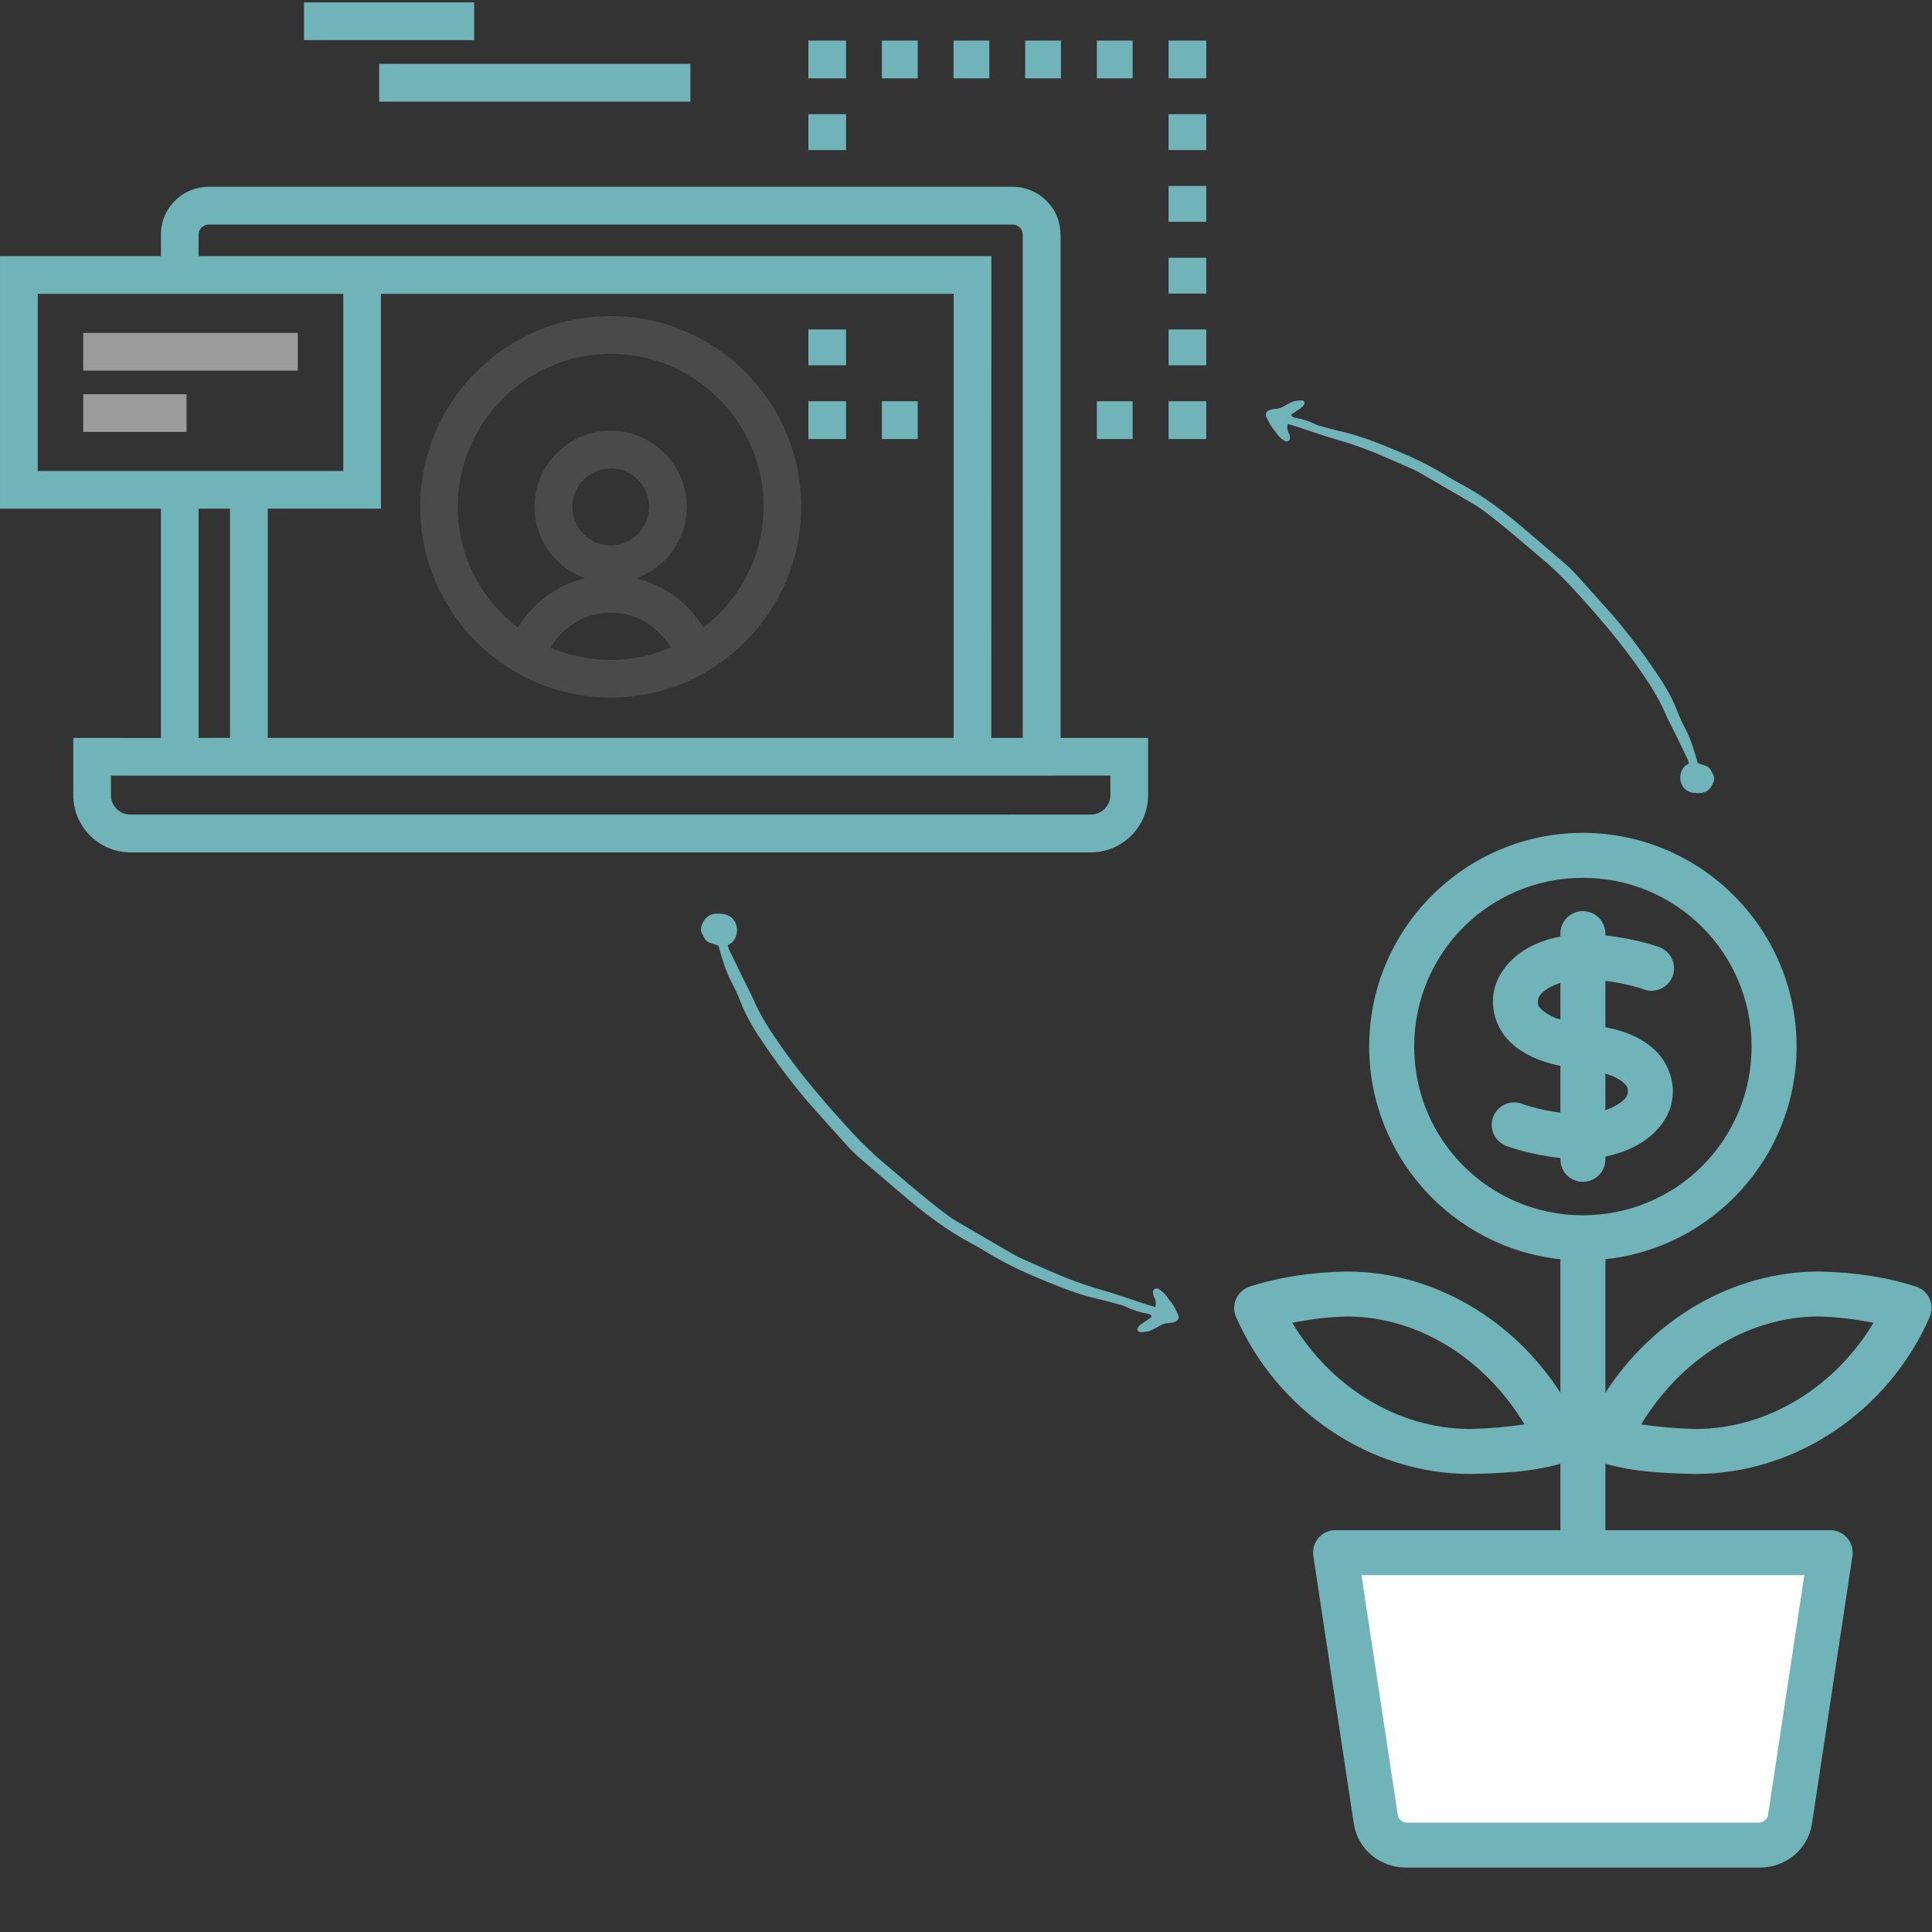 <?xml version="1.0" encoding="UTF-8"?>
<svg width="180px" height="180px" viewBox="0 0 180 180" version="1.1" xmlns="http://www.w3.org/2000/svg" xmlns:xlink="http://www.w3.org/1999/xlink">
    <rect x="0" y="0" width="180" height="180" fill="#333333" stroke="none"/>
    <!-- Generator: Sketch 42 (36781) - http://www.bohemiancoding.com/sketch -->
    <title>Home Page &gt; ROI Icon</title>
    <desc>Created with Sketch.</desc>
    <defs>
        <path d="M32.487,0 C21.518,0 12.578,8.94 12.578,19.91 C12.578,30.171 20.4,38.669 30.392,39.721 L30.392,52.164 C26.033,45.394 18.62,40.867 10.483,40.867 L10.417,40.867 C7.139,40.953 4.298,41.362 1.445,42.275 C0.884,42.459 0.43,42.865 0.188,43.401 C-0.057,43.937 -0.061,44.551 0.168,45.091 C3.987,53.806 12.566,59.729 22.009,59.729 L22.075,59.729 C25.01,59.655 27.662,59.549 30.392,58.779 L30.392,64.968 L9.435,64.968 C9.37,64.964 9.304,64.964 9.239,64.968 C8.67,65.026 8.146,65.312 7.794,65.762 C7.442,66.217 7.29,66.794 7.372,67.359 L11.138,92.278 C11.502,94.714 13.594,96.404 16.017,96.404 L48.959,96.404 C51.382,96.404 53.474,94.714 53.838,92.278 L57.604,67.359 C57.69,66.761 57.51,66.151 57.117,65.693 C56.72,65.239 56.147,64.972 55.541,64.968 L34.584,64.968 L34.584,58.779 C37.314,59.549 39.966,59.655 42.901,59.729 L42.967,59.729 C52.41,59.729 60.989,53.806 64.808,45.091 C65.037,44.551 65.033,43.937 64.788,43.401 C64.546,42.865 64.092,42.459 63.531,42.275 C60.678,41.362 57.837,40.953 54.559,40.867 L54.493,40.867 C46.356,40.867 38.943,45.394 34.584,52.164 L34.584,39.721 C44.576,38.669 52.398,30.171 52.398,19.91 C52.398,8.939 43.458,7.44558079e-15 32.489,7.44558079e-15 L32.487,0 Z M32.487,4.191 C41.194,4.191 48.205,11.203 48.205,19.91 C48.205,28.616 41.194,35.628 32.487,35.628 C23.781,35.628 16.77,28.616 16.77,19.91 C16.77,11.203 23.781,4.191 32.487,4.191 Z M32.258,7.302 C31.178,7.421 30.367,8.346 30.392,9.431 L30.392,9.66 C29.324,9.865 28.263,10.209 27.281,10.773 C25.656,11.711 24.105,13.446 24.105,15.718 C24.105,17.253 24.805,18.604 25.709,19.484 C26.614,20.364 27.658,20.872 28.623,21.219 C29.25,21.445 29.843,21.6 30.392,21.711 L30.392,26.066 C28.361,25.812 26.921,25.28 26.921,25.28 C26.393,25.051 25.791,25.051 25.263,25.28 C24.735,25.505 24.322,25.943 24.121,26.483 C23.925,27.024 23.957,27.621 24.215,28.137 C24.469,28.653 24.927,29.042 25.48,29.209 C25.48,29.209 27.539,29.995 30.392,30.29 L30.392,30.388 C30.384,30.949 30.6,31.489 30.993,31.89 C31.39,32.287 31.927,32.513 32.487,32.513 C33.048,32.513 33.584,32.287 33.981,31.89 C34.374,31.489 34.591,30.949 34.583,30.388 L34.583,30.159 C35.651,29.942 36.716,29.578 37.694,29.013 C39.319,28.075 40.87,26.373 40.87,24.101 C40.87,22.566 40.17,21.182 39.266,20.302 C38.361,19.422 37.317,18.915 36.352,18.567 C35.725,18.342 35.132,18.219 34.583,18.108 L34.583,13.786 C36.613,14.04 38.054,14.539 38.054,14.539 C38.582,14.768 39.184,14.768 39.712,14.539 C40.24,14.314 40.653,13.876 40.854,13.336 C41.05,12.795 41.018,12.198 40.76,11.682 C40.506,11.166 40.048,10.777 39.495,10.61 C39.495,10.61 37.436,9.856 34.583,9.562 L34.583,9.431 C34.596,8.829 34.35,8.248 33.904,7.839 C33.458,7.433 32.86,7.237 32.258,7.302 L32.258,7.302 Z M30.392,13.983 L30.392,17.388 C30.285,17.355 30.171,17.327 30.064,17.29 C29.459,17.073 28.931,16.737 28.656,16.471 C28.382,16.205 28.296,16.111 28.296,15.718 C28.296,15.309 28.533,14.895 29.377,14.408 C29.667,14.24 30.023,14.101 30.392,13.983 L30.392,13.983 Z M34.583,22.431 C34.694,22.464 34.8,22.488 34.911,22.529 C35.516,22.746 36.044,23.049 36.319,23.315 C36.593,23.581 36.679,23.708 36.679,24.101 C36.679,24.51 36.442,24.891 35.598,25.378 C35.308,25.546 34.952,25.714 34.583,25.837 L34.583,22.431 Z M10.483,45.059 L10.548,45.059 C17.314,45.083 23.483,49.164 27.052,55.112 C25.541,55.333 23.925,55.488 22.009,55.538 L21.944,55.538 C15.145,55.513 8.964,51.551 5.407,45.648 C6.971,45.337 8.596,45.112 10.483,45.059 L10.483,45.059 Z M54.427,45.059 L54.493,45.059 C56.38,45.112 58.005,45.337 59.568,45.648 C56.011,51.551 49.831,55.513 43.032,55.538 L42.967,55.538 C41.051,55.488 39.434,55.333 37.924,55.112 C41.493,49.164 47.662,45.083 54.428,45.059 L54.427,45.059 Z" id="path-1"></path>
    </defs>
    <g id="Page-1" stroke="none" stroke-width="1" fill="none" fill-rule="evenodd">
        <g id="Home-Page-&gt;-ROI-Icon">
            <g id="Group-2">
                <g id="np_money-growth_968045_70B3B8" transform="translate(114.986, 77.596)">
                    <mask id="mask-2" fill="white">
                        <use xlink:href="#path-1"></use>
                    </mask>
                    <use id="Shape" fill="#70B3B8" fill-rule="nonzero" xlink:href="#path-1"></use>
                    <path d="M11.859,69.16 L53.118,69.16 L49.712,91.657 C49.687,91.812 49.29,92.213 48.959,92.213 L16.017,92.213 C15.685,92.213 15.288,91.812 15.264,91.657 L11.859,69.16 Z" id="Path" fill="#FFFFFF" style="mix-blend-mode: lighten;" mask="url(#mask-2)"></path>
                </g>
                <g id="np_user-experience_885484_70B3B8" fill-rule="nonzero">
                    <g id="Group">
                        <path d="M98.802,21.851 C98.802,20.659 98.341,19.541 97.508,18.726 C96.684,17.887 95.545,17.402 94.373,17.402 L19.426,17.402 C18.259,17.402 17.11,17.882 16.306,18.702 C15.458,19.532 14.992,20.654 14.992,21.846 L14.992,23.859 L0.001,23.859 L0.001,47.393 L14.992,47.393 L14.992,68.755 L6.83,68.75 L6.83,74.081 C6.83,75.504 7.386,76.848 8.398,77.856 C9.41,78.86 10.747,79.416 12.164,79.416 L101.632,79.416 C103.049,79.416 104.39,78.855 105.397,77.851 C106.405,76.848 106.965,75.504 106.965,74.081 L106.965,68.75 L98.812,68.75 L98.812,21.851 L98.802,21.851 Z M35.492,47.388 L35.492,27.375 L88.851,27.375 L88.851,68.745 L24.948,68.745 L24.948,47.388 L35.492,47.388 Z M18.503,21.851 C18.503,21.681 18.546,21.427 18.786,21.196 C18.96,21.021 19.195,20.923 19.426,20.923 L94.367,20.923 C94.607,20.923 94.833,21.021 95.022,21.215 C95.243,21.427 95.285,21.681 95.285,21.856 L95.285,68.749 L92.357,68.749 L92.362,23.859 L18.503,23.859 L18.503,21.851 Z M3.515,27.375 L31.984,27.375 L31.984,43.877 L3.515,43.877 L3.515,27.375 Z M21.43,47.389 L21.43,68.745 L18.502,68.75 L18.502,47.393 L21.43,47.389 Z M103.451,72.261 L103.451,74.076 C103.451,74.561 103.258,75.018 102.919,75.358 C102.576,75.702 102.114,75.89 101.634,75.89 L12.157,75.895 C11.672,75.895 11.21,75.707 10.867,75.362 C10.523,75.018 10.335,74.571 10.335,74.08 L10.335,72.266 L92.361,72.266 L98.81,72.261 L103.451,72.261 Z" id="Shape" fill="#70B3B8"></path>
                        <path d="M56.895,64.993 C66.686,64.993 74.65,57.028 74.65,47.219 C74.65,37.42 66.686,29.449 56.895,29.449 C47.105,29.449 39.149,37.42 39.149,47.219 C39.149,57.023 47.113,64.993 56.895,64.993 Z M51.298,60.327 C52.466,58.366 54.537,57.079 56.9,57.079 C59.263,57.079 61.329,58.357 62.506,60.327 C60.783,61.072 58.896,61.482 56.9,61.482 C54.899,61.477 53.016,61.062 51.298,60.327 Z M53.323,47.219 C53.323,45.254 54.923,43.642 56.895,43.642 C58.872,43.642 60.477,45.244 60.477,47.219 C60.477,49.199 58.872,50.816 56.895,50.816 C54.923,50.816 53.323,49.199 53.323,47.219 Z M56.895,32.966 C64.751,32.966 71.139,39.363 71.139,47.219 C71.139,51.82 68.917,55.864 65.532,58.475 C64.144,56.161 61.908,54.516 59.286,53.875 C62.016,52.885 63.984,50.288 63.984,47.215 C63.984,43.307 60.806,40.126 56.89,40.126 C52.983,40.126 49.797,43.307 49.797,47.215 C49.797,50.292 51.764,52.885 54.494,53.87 C51.877,54.506 49.632,56.156 48.248,58.475 C44.863,55.868 42.646,51.82 42.646,47.219 C42.661,39.367 49.043,32.966 56.895,32.966 L56.895,32.966 Z" id="Shape" fill="#4A4A4A"></path>
                        <polygon id="Shape" fill="#70B3B8" points="28.323 0.222 44.176 0.222 44.176 3.738 28.323 3.738"></polygon>
                        <polygon id="Shape" fill="#70B3B8" points="35.326 5.949 64.322 5.949 64.322 9.47 35.326 9.47"></polygon>
                        <polygon id="Shape" fill="#9B9B9B" points="7.753 36.728 17.383 36.728 17.383 40.244 7.753 40.244"></polygon>
                        <polygon id="Shape" fill="#9B9B9B" points="7.753 31.014 27.744 31.014 27.744 34.531 7.753 34.531"></polygon>
                        <polygon id="Shape" fill="#70B3B8" points="75.314 37.382 78.826 37.382 78.826 40.903 75.314 40.903"></polygon>
                        <polygon id="Shape" fill="#70B3B8" points="102.192 37.382 105.525 37.382 105.525 40.903 102.192 40.903"></polygon>
                        <polygon id="Shape" fill="#70B3B8" points="82.163 37.382 85.501 37.382 85.501 40.903 82.163 40.903"></polygon>
                        <polygon id="Shape" fill="#70B3B8" points="108.872 37.382 112.388 37.382 112.388 40.903 108.872 40.903"></polygon>
                        <polygon id="Shape" fill="#70B3B8" points="108.872 30.695 112.388 30.695 112.388 34.036 108.872 34.036"></polygon>
                        <polygon id="Shape" fill="#70B3B8" points="108.872 17.326 112.388 17.326 112.388 20.668 108.872 20.668"></polygon>
                        <polygon id="Shape" fill="#70B3B8" points="108.872 10.638 112.388 10.638 112.388 13.98 108.872 13.98"></polygon>
                        <polygon id="Shape" fill="#70B3B8" points="108.872 24.01 112.388 24.01 112.388 27.352 108.872 27.352"></polygon>
                        <polygon id="Shape" fill="#70B3B8" points="108.872 3.78 112.388 3.78 112.388 7.301 108.872 7.301"></polygon>
                        <polygon id="Shape" fill="#70B3B8" points="95.513 3.78 98.845 3.78 98.845 7.301 95.513 7.301"></polygon>
                        <polygon id="Shape" fill="#70B3B8" points="82.163 3.78 85.501 3.78 85.501 7.301 82.163 7.301"></polygon>
                        <polygon id="Shape" fill="#70B3B8" points="88.838 3.78 92.175 3.78 92.175 7.301 88.838 7.301"></polygon>
                        <polygon id="Shape" fill="#70B3B8" points="102.192 3.78 105.525 3.78 105.525 7.301 102.192 7.301"></polygon>
                        <polygon id="Shape" fill="#70B3B8" points="75.314 3.78 78.826 3.78 78.826 7.301 75.314 7.301"></polygon>
                        <polygon id="Shape" fill="#70B3B8" points="75.314 10.638 78.826 10.638 78.826 13.98 75.314 13.98"></polygon>
                        <polygon id="Shape" fill="#70B3B8" points="75.314 30.695 78.826 30.695 78.826 34.036 75.314 34.036"></polygon>
                    </g>
                </g>
                <g id="np_arrow_890470_70B3B8" transform="translate(65.301, 85.117)" fill-rule="nonzero" fill="#70B3B8">
                    <path d="M44.446,37.326 C44.229,36.903 44.043,36.459 43.716,36.082 C43.531,35.867 43.386,35.623 43.192,35.416 C43.034,35.247 42.846,35.095 42.643,34.966 C42.457,34.849 42.138,34.984 42.122,35.189 C42.11,35.354 42.138,35.536 42.212,35.687 C42.359,35.985 42.445,36.276 42.331,36.651 C42.007,36.556 41.711,36.478 41.424,36.385 C40.086,35.951 38.768,35.474 37.414,35.089 C35.642,34.586 33.95,33.938 32.295,33.206 C31.533,32.87 30.764,32.539 30.005,32.197 C29.702,32.06 29.404,31.913 29.119,31.749 C27.337,30.717 25.557,29.684 23.785,28.643 C23.433,28.435 23.099,28.2 22.776,27.957 C20.832,26.498 19.032,24.906 17.188,23.357 C15.707,22.114 14.391,20.754 13.127,19.347 C11.075,17.061 9.11,14.725 7.382,12.244 C6.426,10.867 5.522,9.467 4.869,7.955 C4.589,7.308 4.249,6.682 3.936,6.045 C3.502,5.158 3.068,4.272 2.639,3.383 C2.575,3.251 2.551,3.102 2.516,2.987 C2.553,2.933 2.559,2.902 2.582,2.892 C3.023,2.687 3.218,2.325 3.316,1.939 C3.416,1.549 3.371,1.138 3.177,0.774 C2.966,0.376 2.571,0.107 2.064,0.036 C0.971,-0.117 0.4,0.215 0.061,1.126 C-0.04,1.399 -0.013,1.644 0.126,1.907 C0.499,2.613 0.492,2.616 1.29,2.875 C1.393,2.909 1.499,2.945 1.632,2.99 C1.976,4.206 2.301,5.356 2.88,6.441 C3.167,6.98 3.429,7.532 3.641,8.092 C4.216,9.633 5.106,11.043 6.058,12.42 C7.556,14.582 9.154,16.691 10.97,18.668 C11.875,19.655 12.749,20.665 13.651,21.655 C13.968,22.004 14.303,22.344 14.664,22.657 C16.016,23.829 17.381,24.992 18.746,26.154 C20.745,27.857 22.828,29.471 25.234,30.745 C25.721,31.002 26.193,31.285 26.66,31.569 C28.18,32.5 29.798,33.281 31.474,33.98 C33.328,34.752 35.184,35.513 37.191,35.953 C37.745,36.073 38.286,36.234 38.83,36.381 C39.075,36.449 39.333,36.503 39.552,36.612 C40.203,36.933 40.896,37.15 41.625,37.287 C41.786,37.318 41.962,37.355 41.985,37.587 C41.876,37.665 41.748,37.755 41.617,37.844 C41.394,37.998 41.16,38.141 40.95,38.307 C40.694,38.512 40.604,38.774 40.722,38.891 C40.878,39.048 41.089,38.994 41.281,38.977 C41.477,38.96 41.682,38.935 41.858,38.862 C42.163,38.735 42.46,38.584 42.738,38.413 C42.979,38.264 43.229,38.171 43.524,38.158 C43.665,38.151 43.81,38.131 43.947,38.098 C44.432,37.992 44.639,37.707 44.446,37.326 L44.446,37.326 Z" id="Shape"></path>
                </g>
                <g id="np_arrow_890470_70B3B8" transform="translate(138.704, 55.5) rotate(180) translate(-138.704, -55.5) translate(117.704, 37)" fill-rule="nonzero" fill="#70B3B8">
                    <path d="M41.706,35.128 C41.503,34.73 41.328,34.314 41.022,33.96 C40.848,33.758 40.712,33.529 40.53,33.335 C40.381,33.176 40.205,33.033 40.014,32.913 C39.84,32.803 39.541,32.93 39.526,33.122 C39.515,33.277 39.541,33.448 39.61,33.59 C39.748,33.869 39.829,34.142 39.722,34.494 C39.418,34.405 39.141,34.332 38.871,34.244 C37.615,33.837 36.378,33.389 35.108,33.029 C33.445,32.557 31.858,31.948 30.305,31.262 C29.589,30.946 28.868,30.636 28.156,30.315 C27.871,30.186 27.592,30.048 27.324,29.894 C25.652,28.926 23.982,27.957 22.319,26.98 C21.989,26.784 21.675,26.563 21.372,26.336 C19.548,24.967 17.859,23.473 16.128,22.019 C14.739,20.853 13.504,19.577 12.318,18.257 C10.393,16.112 8.548,13.919 6.927,11.591 C6.03,10.299 5.182,8.985 4.569,7.567 C4.306,6.96 3.987,6.372 3.693,5.774 C3.286,4.942 2.878,4.111 2.477,3.277 C2.416,3.153 2.394,3.013 2.361,2.905 C2.396,2.854 2.401,2.825 2.423,2.816 C2.836,2.624 3.02,2.284 3.112,1.921 C3.205,1.556 3.163,1.17 2.981,0.828 C2.783,0.455 2.412,0.202 1.937,0.135 C0.911,-0.008 0.375,0.304 0.057,1.159 C-0.038,1.414 -0.012,1.645 0.118,1.891 C0.469,2.554 0.461,2.557 1.21,2.8 C1.307,2.832 1.406,2.865 1.531,2.908 C1.854,4.049 2.159,5.128 2.702,6.146 C2.972,6.651 3.218,7.169 3.416,7.695 C3.956,9.141 4.791,10.465 5.685,11.757 C7.091,13.786 8.59,15.764 10.293,17.62 C11.143,18.546 11.964,19.493 12.81,20.422 C13.107,20.75 13.421,21.069 13.761,21.363 C15.029,22.462 16.31,23.554 17.591,24.644 C19.467,26.242 21.421,27.757 23.679,28.952 C24.136,29.193 24.578,29.458 25.017,29.725 C26.443,30.599 27.961,31.332 29.534,31.988 C31.274,32.712 33.016,33.426 34.899,33.839 C35.418,33.952 35.927,34.103 36.437,34.241 C36.666,34.305 36.909,34.355 37.114,34.457 C37.725,34.759 38.375,34.962 39.06,35.091 C39.21,35.12 39.375,35.155 39.397,35.372 C39.295,35.445 39.175,35.53 39.052,35.614 C38.843,35.758 38.623,35.892 38.426,36.048 C38.186,36.24 38.102,36.486 38.212,36.596 C38.359,36.744 38.557,36.693 38.737,36.677 C38.92,36.661 39.113,36.637 39.278,36.569 C39.564,36.45 39.843,36.308 40.104,36.148 C40.33,36.008 40.565,35.92 40.842,35.908 C40.974,35.901 41.11,35.882 41.238,35.852 C41.693,35.752 41.888,35.485 41.706,35.128 L41.706,35.128 Z" id="Shape"></path>
                </g>
            </g>
        </g>
    </g>
</svg>